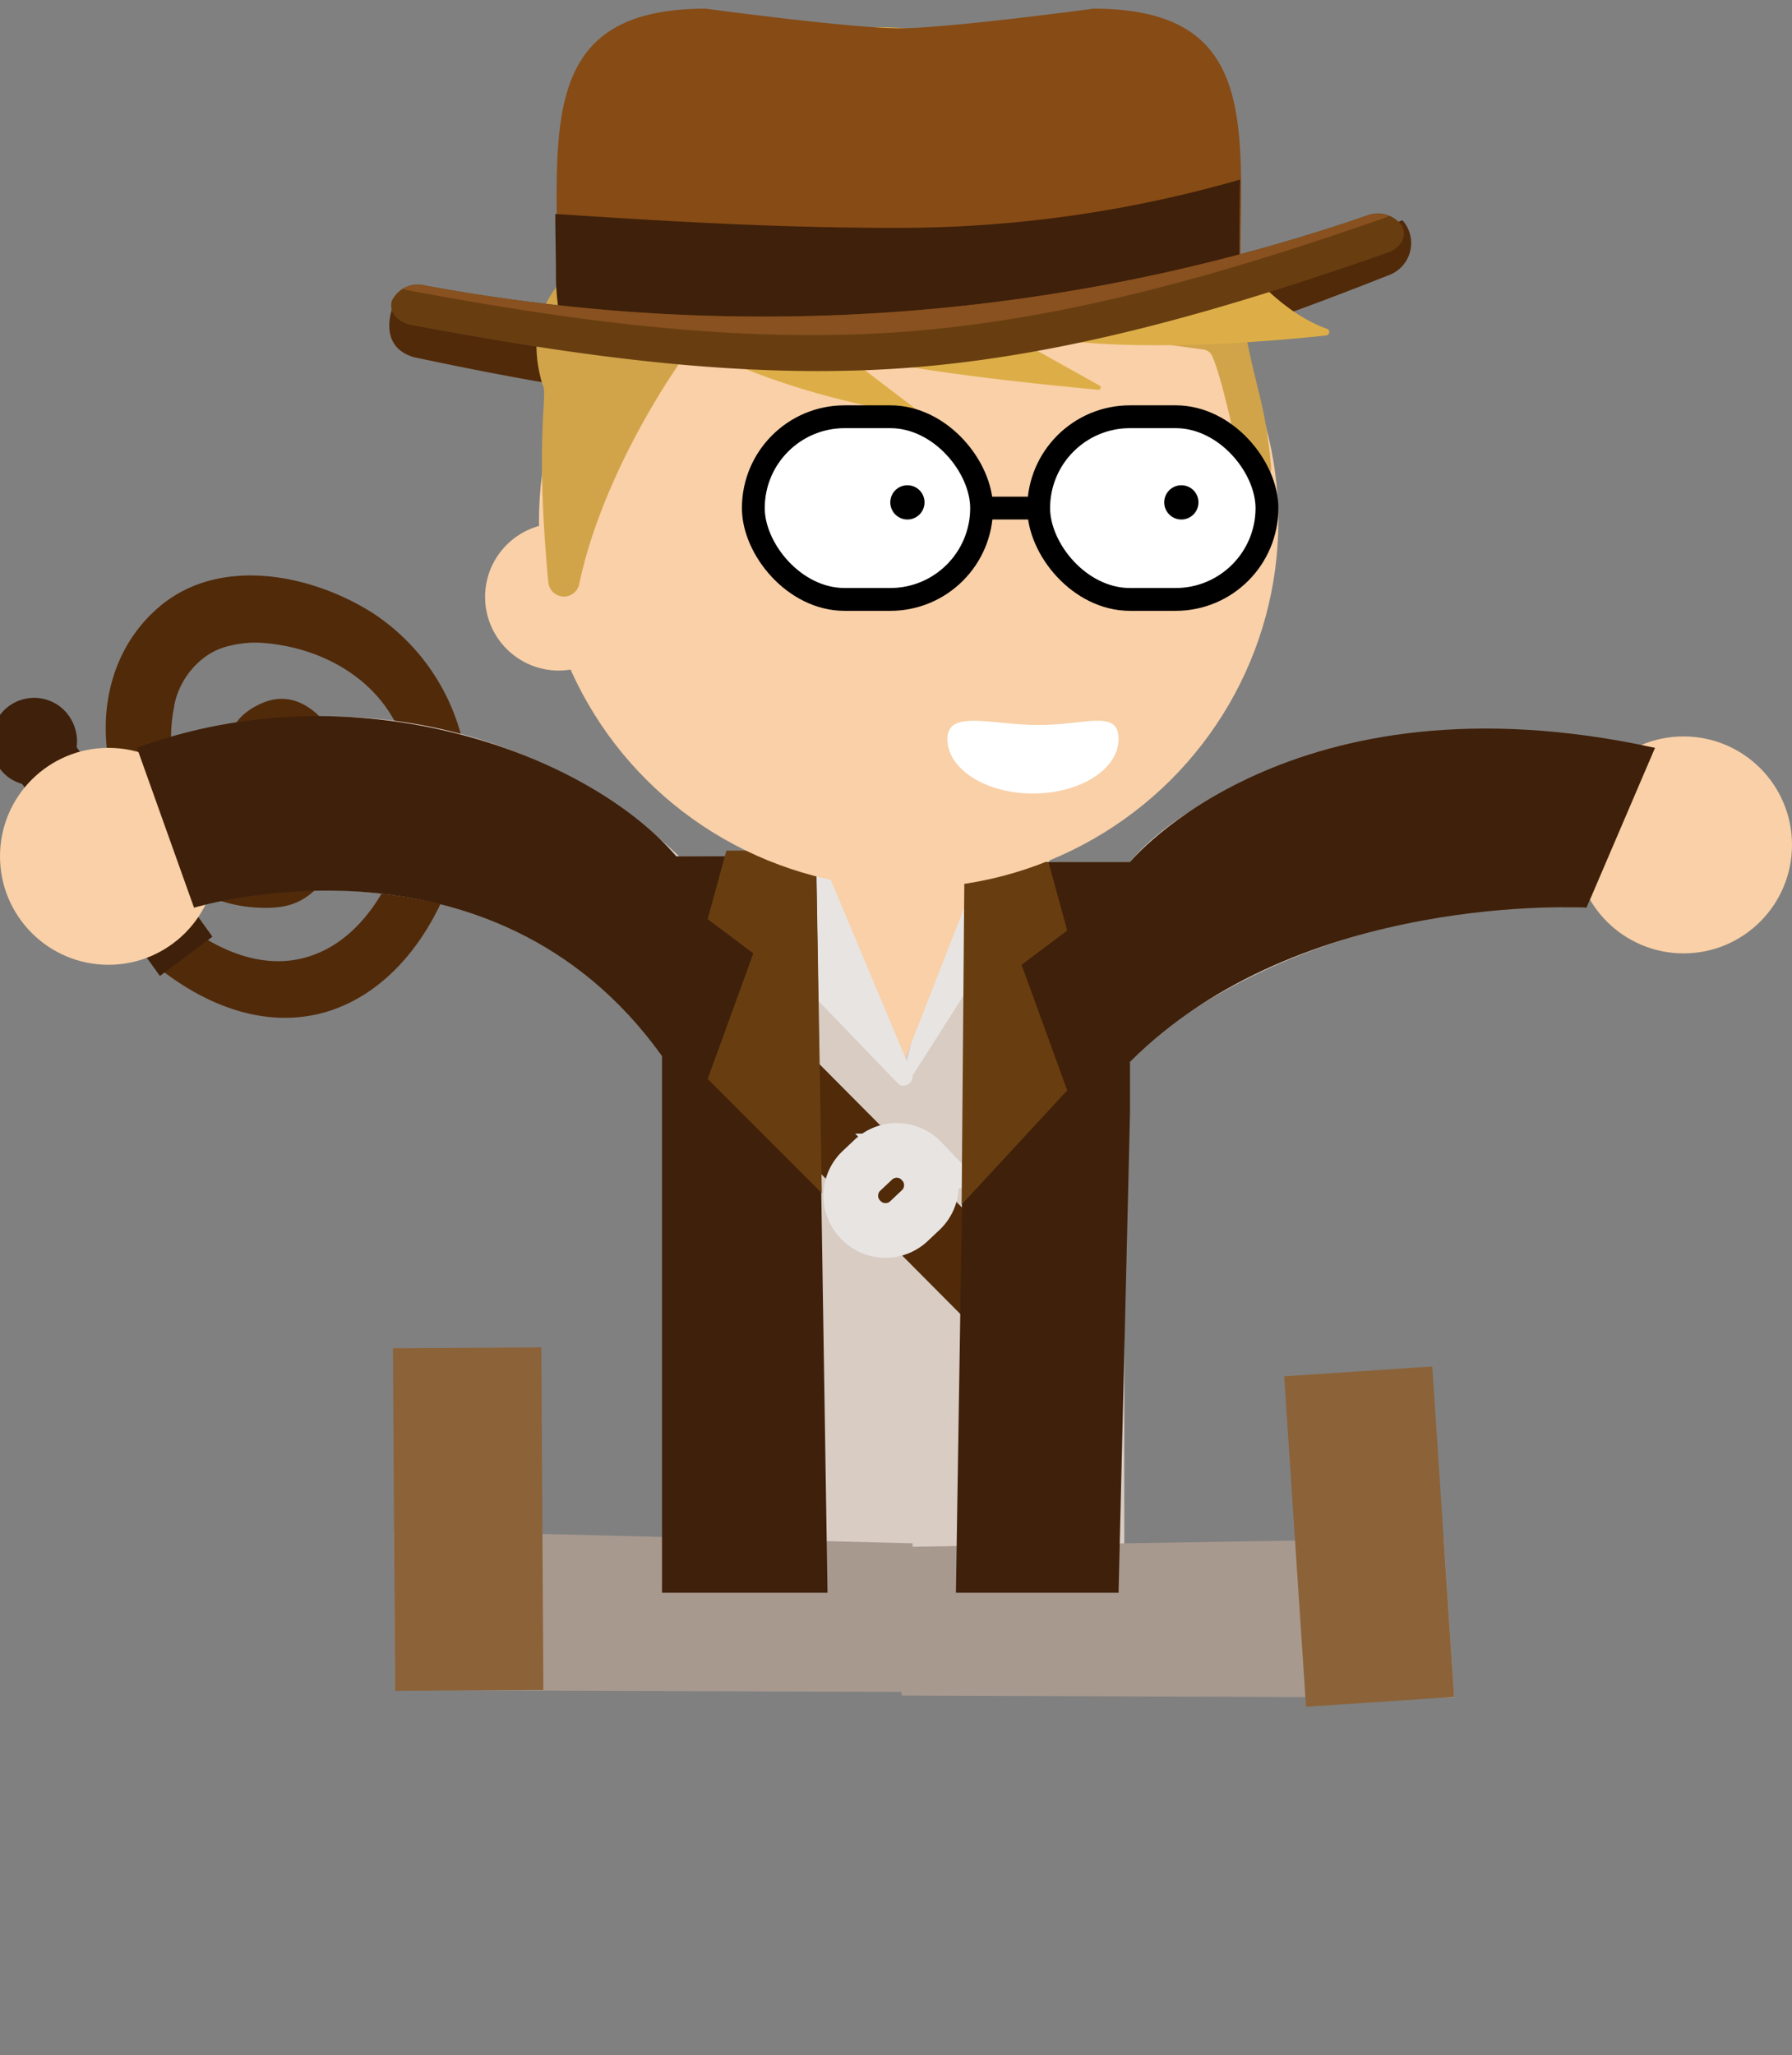<svg viewBox="0 0 157 180" xmlns="http://www.w3.org/2000/svg"><rect x="0" y="0" width="157" height="180" fill="#808080" stroke="none"/><path d="m5.84 67.58c2.66 4.28 5 8.62 8.76 12.07 3.44 3.15 8.22 5.68 12.82 4 5.86-2.08 9.09-10.21 8.49-16.07-.72-7-6.89-11-13.37-11.3a10 10 0 0 0 -2.46.29 5.8 5.8 0 0 0 -2.16 1 7 7 0 0 0 -2.61 4c-.09.33-.11.36 0 .09-.07.27-.11.55-.16.83a14.11 14.11 0 0 0 -.15 1.51c0 .35 0 .39 0 .11a8.46 8.46 0 0 0 0 .89 14.79 14.79 0 0 0 .27 1.75c.09.34.1.38 0 .1.08.29.18.57.28.85a13.94 13.94 0 0 0 .65 1.3c.17.33.19.35 0 .08.16.26.33.52.5.76s.37.5.56.73c0 0 .7.75.28.34a7.46 7.46 0 0 0 5 2.57 4.59 4.59 0 0 0 2.49-.57 4.7 4.7 0 0 0 1.78-2.91 7.28 7.28 0 0 0 -.5-3.72c-2.65-5.31-4.84 1.17-4.88 1.45-.27 1.92-.62 3.4-1.25.53-.7-3.22-.11-5.43 2.81-6.69 3.12-1.33 5.65 1.22 7 4.12a9.9 9.9 0 0 1 -.48 9.87c-2.09 3.13-3.58 4.17-7.19 3.92-12.17-.85-17.81-18.58-8.19-26.48 5.35-4.36 13.37-2.63 18.63.76a18.5 18.5 0 0 1 7.93 18.9c-1.23 6.73-5.34 14-12.22 16-5.52 1.56-11-.85-15.18-4.39a29.2 29.2 0 0 1 -6.41-7.83c-1.42-2.44-2.75-5.66-2.25-8.59a.65.65 0 0 1 1.21-.27z" fill="#512a0a"/><path d="m18.61 82.04-12.93-18.04-4.61 3.45 12.94 18.03z" fill="#3f200a"/><path d="m5.94 67.3a3.87 3.87 0 0 0 -.65-5.39 3.74 3.74 0 0 0 -5.3.72 3.89 3.89 0 0 0 .65 5.37 3.74 3.74 0 0 0 5.3-.7z" fill="#3f200a"/><path d="m98.5 93v44h-39v-45c-17.5-20.5-43.5-12.5-43.5-12.5l-5-13a44.49 44.49 0 0 1 48.5 8.5l31.5.5h8s11-15 46-10l-6 14s-23-2-40.5 13.5" fill="#d8ccc3"/><circle cx="9.5" cy="75" fill="#f9d0a7" r="9.5"/><circle cx="147.5" cy="74" fill="#f9d0a7" r="9.5"/><path d="m79.07 94.48 4.93-19.98h8.5l-13 20.42a.32.32 0 0 1 -.43-.44z" fill="#e8e4e2"/><path d="m71 72.5 8 21 9-23z" fill="#f9d0a7"/><path d="m71.5 74 8.42 20.07a.8.8 0 0 1 -1.17.91l-18.75-19.48z" fill="#e8e4e2"/><path d="m34.59 148.02-.08-14 45.44 1.15.61 13.02z" fill="#a8998f"/><path d="m26 126.49h30v13h-30z" fill="#8c6239" transform="matrix(.006 1 -1 .006 173.76 91.25)"/><path d="m126.49 134.72.92 13.97-48.41-.19-1-13z" fill="#a8998f"/><path d="m105.47 128.15h29v13h-29z" fill="#8c6239" transform="matrix(-.066 -.998 .998 -.066 -6.51 263.2)"/><path d="m75.08 87.28h6.68v34.63h-6.68z" fill="#512a0a" transform="matrix(.709 -.705 .705 .709 -50.94 85.71)"/><path d="m80.72 101.68a3 3 0 0 1 0 4.25l-1.06 1a3 3 0 0 1 -4.24-.08 3 3 0 0 1 0-4.25l1.06-1a3 3 0 0 1 4.25.08z" fill="none" stroke="#e8e4e2" stroke-miterlimit="10" stroke-width="4.79"/><path d="m72.5 139.5h-14.5v-47c-15-21-41-13-41-13l-5-14c19-7 39.39.35 47.25 9.5h6.75l5.5.5z" fill="#3f200a"/><path d="m99 97.5-1 42h-14.25l1-64h14.25s14-17 46-10l-6 14s-25-1.5-40 13.5" fill="#3f200a"/><path d="m63.64 74.5-1.64 6 4 3-4 11 10 10-.5-30z" fill="#683e11"/><path d="m91.86 75.5 1.64 6-4 3 4 11-9.25 10 .25-30z" fill="#683e11"/><path d="m122.87 19.29a3 3 0 0 1 -1.27 4.84c-13.49 5.33-27.6 10.2-42 11.41s-29.17-1.25-43.36-4.26c-3.34-1-1.76-4.59-1.76-4.59 1.47-.68 2.66-1.19 3.9-.93 27.42 5.82 55.4 5 81.47-5.31 1.15-.45 3.02-1.16 3.02-1.16z" fill="#512a0a"/><ellipse cx="79.61" cy="45.64" fill="#f9d0a7" rx="32.39" ry="32.14"/><circle cx="48.95" cy="52.28" fill="#f9d0a7" r="6.45"/><path d="m98 64.73c0 2.63-3.36 4.77-7.5 4.77s-7.5-2.14-7.5-4.77 3.86-1.23 8-1.23 7-1.41 7 1.23z" fill="#fff"/><path d="m111.36 40.81c-.5-5.47-1.36-6.81-2.26-11.81a1.09 1.09 0 0 0 -.58-.78l-22.76-11.57a1 1 0 0 0 -.63-.11l-22.37 2.81h-10.3a1.09 1.09 0 0 0 -.81 1.81 1.08 1.08 0 0 1 -.24 1.64c-2 1.21-5.73 4.39-3.93 10.72a1.17 1.17 0 0 0 .09.24c.44.8-.73 4.45.47 17.23a1.37 1.37 0 0 0 2.71.15c2.11-10.14 9.64-21.74 14.07-25.72a1.06 1.06 0 0 1 .92-.23l39.75 5.43a1.08 1.08 0 0 1 .51.26c.54.51 1.72 5.17 2.76 10.3a1.31 1.31 0 0 0 2.6-.37z" fill="#d1a44a"/><path d="m80.59 36.32c-2.59-.17-22.91-3.74-28.59-13.82 0 0 6-17 23-20 0 0 10.46-1.7 23.2 7.7.37.28 5.86 6.35 6.12 6.73 1.92 2.73 6.2 9.82 11.94 11.87a.3.3 0 0 1 -.06.58c-5 .54-21 2-29.24-.84l9.36 5.22a.2.2 0 0 1 -.1.38c-4.14-.39-20.88-2-23.17-3.79l7.6 5.79a.1.1 0 0 1 -.06.18z" fill="#ddae47"/><g stroke="#000" stroke-miterlimit="10" stroke-width="2"><rect fill="#fff" height="16" rx="8" width="20" x="91" y="36.5"/><rect fill="#fff" height="16" rx="8" width="20" x="66" y="36.5"/><path d="m86 44.5h5" fill="none"/></g><circle cx="79.5" cy="44" r="1.5"/><circle cx="103.5" cy="44" r="1.5"/><path d="m100 26.41h.26l.84-.2c.45-.12.89-.23 1.35-.32.84-.15 1.68-.27 2.53-.4a30 30 0 0 0 3-.54l.68-.19c0-.13 0-.27 0-.4 0-13 1.88-23.6-12.86-23.6 0 0-12.76 1.72-17 1.72s-16.97-1.72-16.97-1.72c-14.74 0-13 10.57-13 23.6a20.54 20.54 0 0 0 .26 3.64l29.59 2.7 16.67-1.54a5.12 5.12 0 0 1 4.65-2.75z" fill="#874b15"/><path d="m108.58 24.77c0-.14 0-.28 0-.41 0-1.94 0-6.83.07-8.63a108.36 108.36 0 0 1 -30 4.23c-11.5 0-22-.7-30-1.22 0 1.8.06 3.68.06 5.62a20.54 20.54 0 0 0 .38 3.64l29.59 2.7 13.52-1.25c4.91-3.02 10.73-3.56 16.38-4.68z" fill="#3f200a"/><path d="m122.81 19.75c.52.89-.06 2-1.29 2.4-13.5 4.7-27.63 9-42.06 10.07s-29.18-1.09-43.39-3.75c-1.29-.24-2.06-1.22-1.72-2.17a2.52 2.52 0 0 1 2.86-1.3 162.53 162.53 0 0 0 82.53-6.11 2.62 2.62 0 0 1 3.07.85z" fill="#683e11"/><path d="m79.16 29.06c14.43-1.07 28.57-5.24 42.07-9.95a3.48 3.48 0 0 0 .48-.21 3.09 3.09 0 0 0 -2 0 162.53 162.53 0 0 1 -82.5 6.1 3 3 0 0 0 -1.94.28 3.55 3.55 0 0 0 .52.15c14.21 2.66 28.93 4.7 43.37 3.63z" fill="#89511f"/></svg>